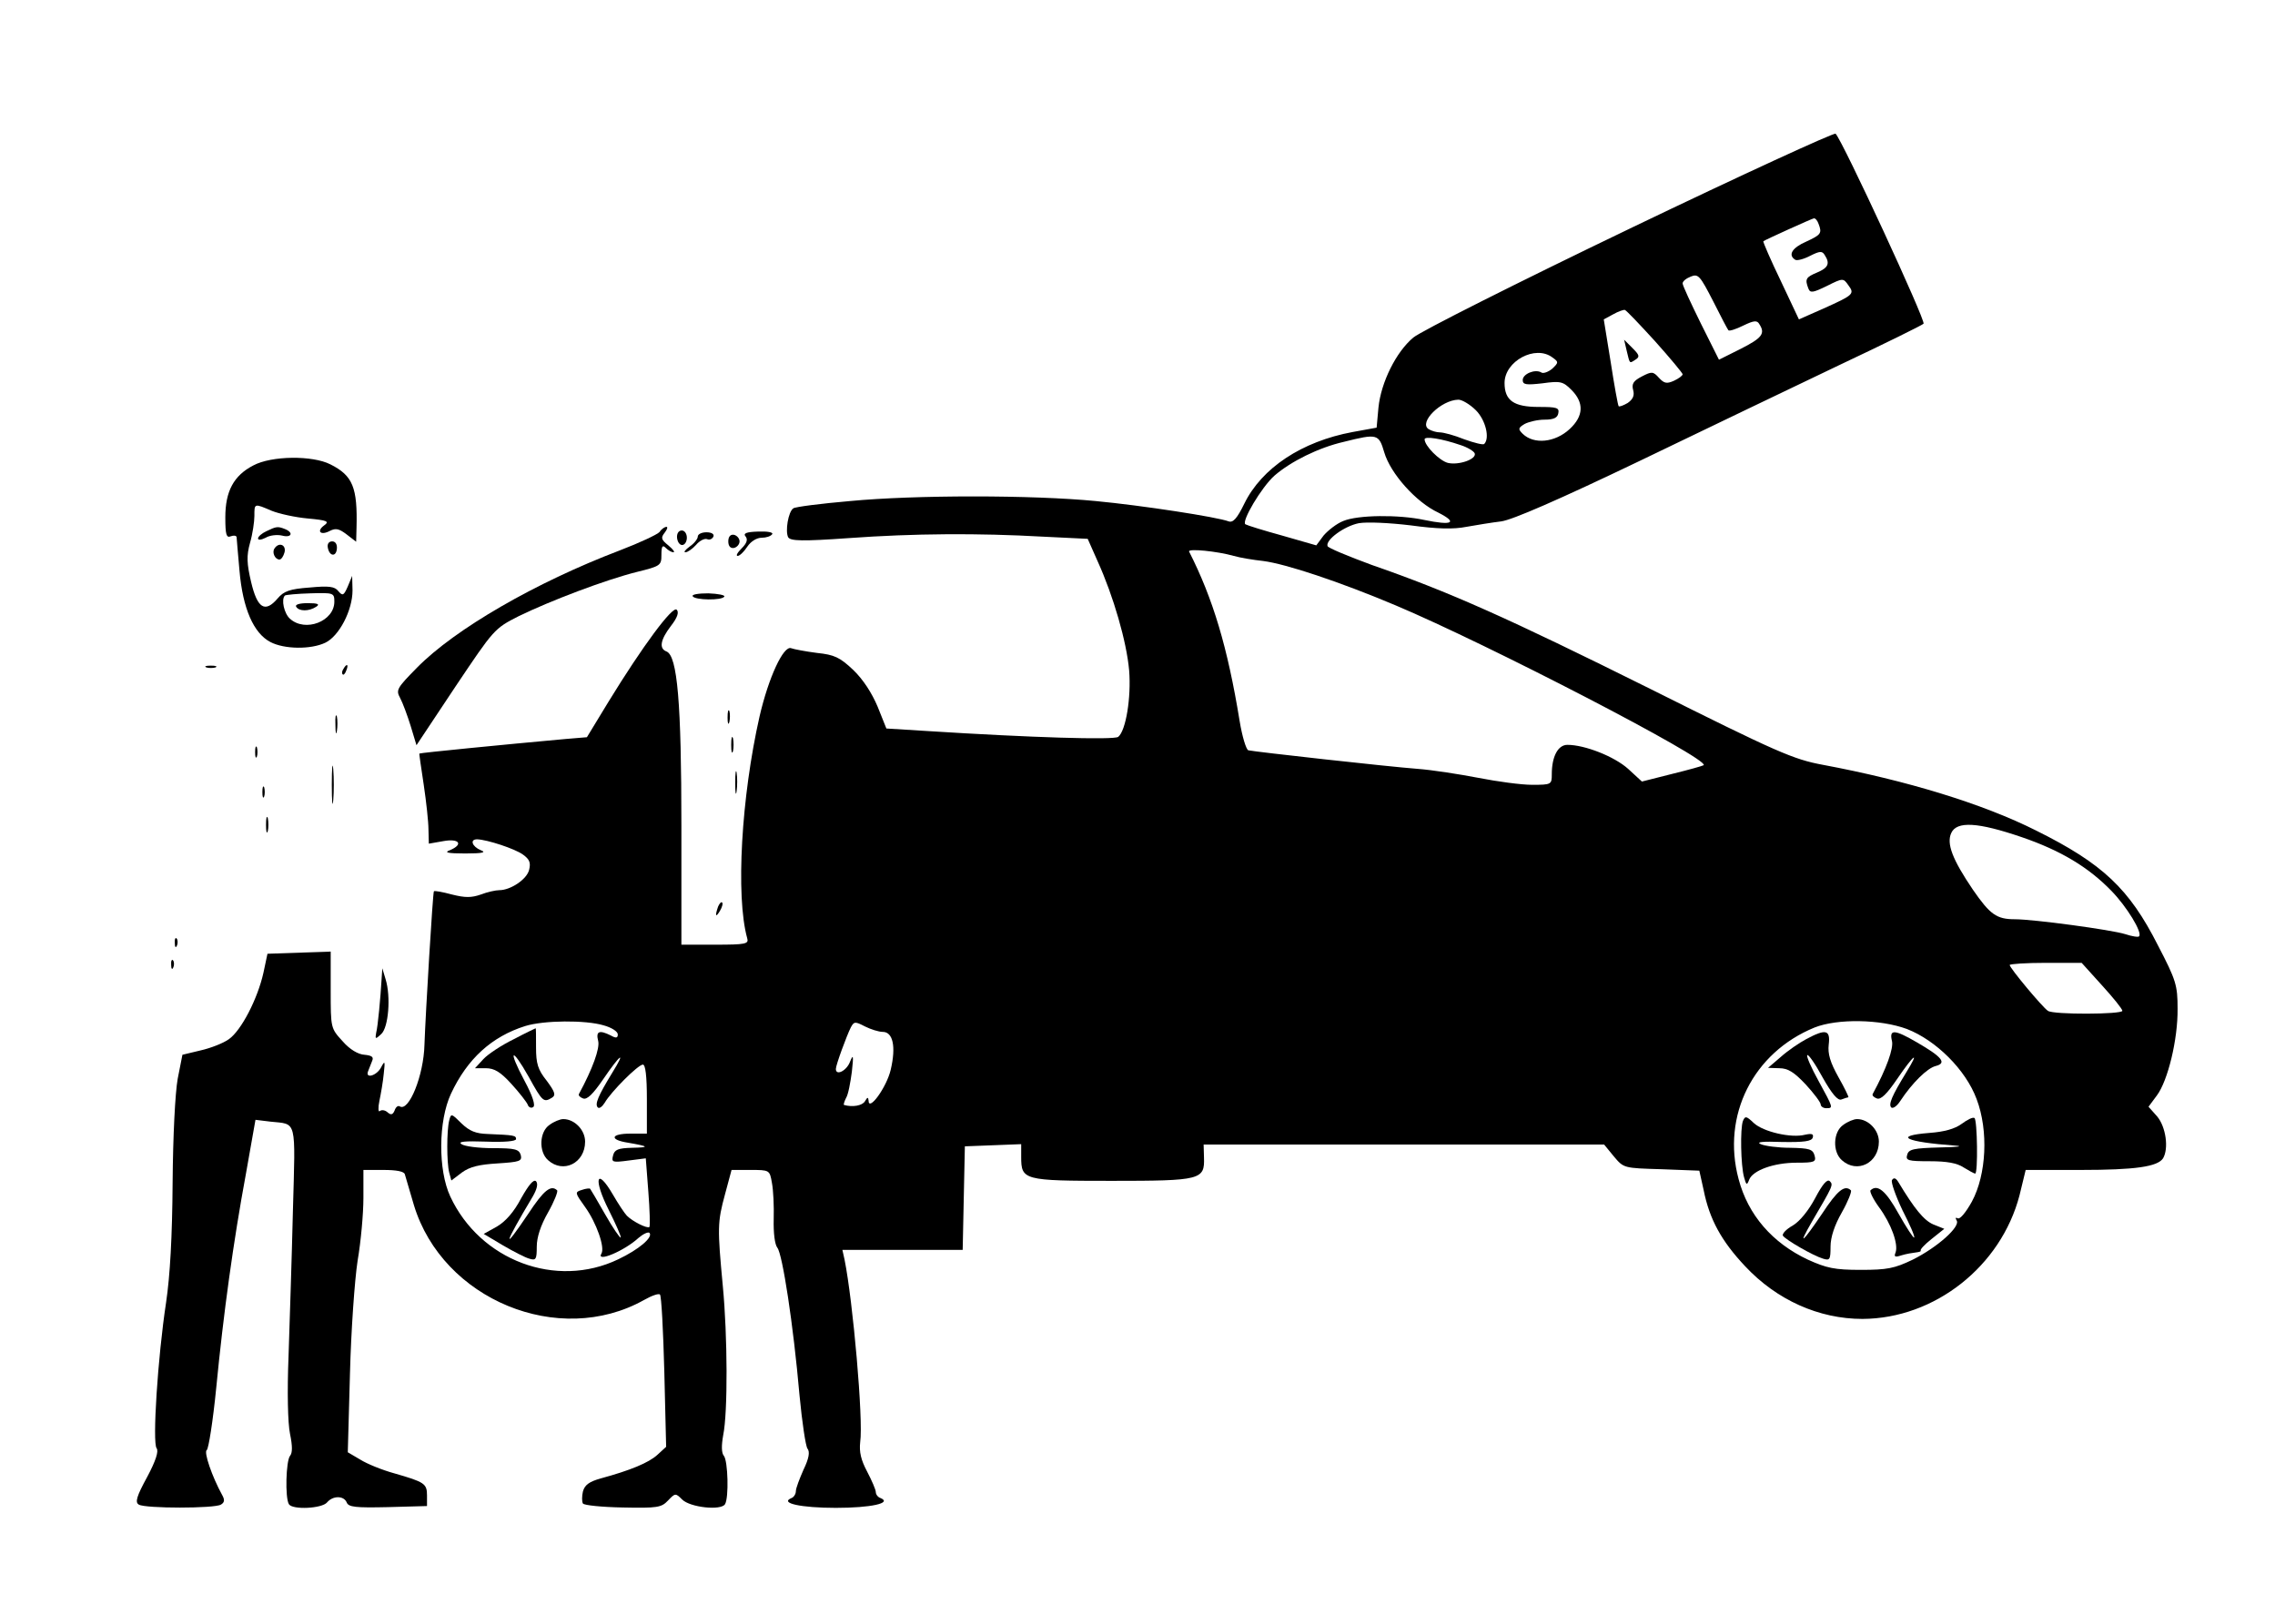 <?xml version="1.0" standalone="no"?>
<!DOCTYPE svg PUBLIC "-//W3C//DTD SVG 20010904//EN"
 "http://www.w3.org/TR/2001/REC-SVG-20010904/DTD/svg10.dtd">
<svg version="1.0" xmlns="http://www.w3.org/2000/svg"
 width="626pt" height="447pt" viewBox="0 0 626 447"
 preserveAspectRatio="xMidYMid meet">

<g transform="translate(0,447) scale(0.1,-0.1)"
fill="#000000" stroke="none">
<path d="M4485 3841 c-308 -148 -576 -283 -596 -300 -47 -39 -89 -123 -96
-193 l-5 -55 -66 -12 c-140 -26 -250 -99 -298 -197 -20 -41 -31 -53 -43 -49
-31 12 -239 44 -366 56 -175 17 -497 17 -676 0 -81 -7 -151 -16 -156 -20 -14
-9 -23 -64 -14 -80 7 -10 39 -11 166 -2 180 13 357 14 535 4 l123 -6 27 -61
c44 -97 80 -222 87 -301 6 -75 -9 -166 -30 -183 -11 -9 -242 -2 -525 16 l-113
7 -24 60 c-16 38 -40 75 -67 101 -37 35 -52 42 -100 47 -31 4 -63 10 -71 13
-21 8 -62 -80 -87 -188 -50 -221 -66 -494 -34 -610 5 -16 -4 -18 -88 -18 l-93
0 0 327 c0 339 -11 468 -41 480 -21 8 -17 32 12 70 18 23 23 38 16 45 -11 11
-93 -99 -188 -254 l-59 -97 -60 -5 c-165 -15 -400 -38 -401 -40 -1 0 5 -39 12
-86 7 -47 13 -102 13 -123 l1 -39 40 7 c44 8 56 -9 18 -25 -17 -6 -7 -9 42 -9
49 0 59 3 43 9 -24 10 -31 30 -10 30 28 -1 104 -26 126 -42 18 -13 22 -22 17
-42 -6 -26 -51 -56 -82 -56 -10 0 -33 -5 -51 -12 -26 -9 -43 -9 -79 0 -26 7
-48 11 -50 9 -3 -2 -23 -337 -26 -422 -2 -85 -43 -186 -68 -170 -5 3 -11 -2
-14 -11 -5 -12 -10 -14 -20 -5 -7 6 -16 7 -21 3 -4 -4 -5 9 -1 28 4 19 10 53
12 75 4 35 3 37 -7 18 -12 -24 -45 -33 -36 -11 3 7 8 20 11 28 5 11 -1 15 -21
17 -17 1 -40 14 -60 37 -33 36 -33 36 -33 141 l0 106 -87 -3 -87 -3 -11 -52
c-16 -72 -61 -159 -95 -183 -15 -11 -51 -25 -78 -31 l-50 -12 -13 -66 c-7 -39
-13 -157 -14 -286 -1 -148 -7 -256 -18 -330 -23 -151 -38 -386 -26 -401 6 -8
-2 -34 -26 -79 -29 -53 -34 -70 -23 -76 17 -11 209 -11 226 0 10 6 11 13 3 27
-27 49 -51 118 -42 123 5 4 17 80 26 171 20 206 47 402 82 591 l26 147 41 -5
c74 -8 69 11 62 -246 -3 -127 -9 -307 -12 -399 -4 -100 -2 -185 4 -214 7 -34
7 -53 0 -61 -11 -14 -14 -115 -3 -133 10 -16 91 -12 105 5 16 19 46 19 54 0 5
-13 24 -15 113 -13 l108 3 0 29 c0 33 -7 37 -90 61 -33 9 -75 26 -94 38 l-34
20 6 216 c3 119 13 259 21 311 9 52 16 130 16 173 l0 77 55 0 c36 0 57 -4 59
-12 2 -7 13 -45 25 -85 79 -260 399 -392 633 -261 21 12 41 19 44 15 4 -3 9
-99 12 -213 l5 -206 -24 -22 c-24 -22 -75 -43 -156 -65 -32 -9 -44 -18 -49
-36 -3 -13 -3 -28 0 -33 3 -5 53 -10 110 -11 95 -2 106 0 124 19 20 21 21 21
39 3 22 -22 107 -31 118 -13 11 18 8 119 -3 133 -7 8 -7 29 -2 57 13 63 12
274 -1 410 -15 160 -15 176 6 253 l18 67 52 0 c52 0 53 0 59 -35 4 -20 6 -65
5 -100 -1 -39 3 -70 10 -79 14 -17 44 -211 61 -406 7 -74 17 -141 22 -147 7
-9 4 -27 -11 -58 -11 -25 -21 -51 -21 -59 0 -8 -6 -17 -12 -19 -34 -14 26 -27
122 -27 96 0 156 13 123 27 -7 2 -13 10 -13 16 0 7 -11 32 -24 57 -17 32 -22
54 -19 81 9 61 -20 388 -43 502 l-6 27 166 0 165 0 3 143 3 142 78 3 77 3 0
-35 c0 -64 6 -66 249 -66 246 0 256 3 254 64 l-1 36 551 0 551 0 27 -33 c27
-32 27 -32 131 -35 l104 -4 12 -54 c16 -80 49 -140 114 -209 87 -93 203 -145
323 -145 199 1 381 145 432 340 l17 70 151 0 c151 0 212 9 227 32 16 27 8 86
-16 115 l-24 27 23 31 c30 40 58 154 57 239 0 64 -4 78 -54 174 -79 156 -152
225 -335 316 -147 74 -357 138 -587 181 -81 15 -125 34 -475 209 -394 196
-553 267 -766 341 -65 24 -121 47 -122 52 -6 17 46 55 86 63 23 4 85 1 143 -6
73 -10 118 -11 153 -4 28 5 71 12 96 15 30 4 157 59 380 166 184 89 433 208
554 266 121 57 224 108 228 112 7 7 -222 502 -242 523 -3 4 -258 -113 -566
-261z m519 13 c10 -26 7 -30 -34 -49 -39 -17 -51 -37 -30 -50 5 -3 24 2 41 11
26 13 33 14 40 2 15 -23 10 -35 -21 -48 -31 -13 -34 -18 -24 -44 5 -13 12 -12
51 7 44 22 45 22 59 2 18 -24 14 -27 -68 -64 l-68 -30 -50 106 c-28 58 -49
107 -48 109 5 4 133 62 139 63 4 1 10 -6 13 -15z m-248 -293 c2 -3 21 3 41 13
29 14 38 15 44 4 17 -26 8 -38 -51 -68 l-60 -30 -50 100 c-27 55 -50 104 -50
110 0 6 10 14 23 19 20 8 25 2 61 -68 21 -42 40 -78 42 -80z m-202 -30 c42
-47 76 -88 76 -91 0 -4 -11 -12 -24 -18 -20 -9 -27 -7 -41 8 -16 18 -20 18
-47 4 -23 -12 -29 -20 -24 -38 4 -15 -1 -25 -15 -35 -12 -7 -23 -11 -25 -9 -2
2 -12 57 -22 122 l-19 117 26 14 c14 8 29 13 32 12 4 -1 41 -40 83 -86z m-282
-45 c17 -12 17 -14 -1 -31 -11 -9 -25 -14 -30 -10 -17 10 -51 -4 -51 -21 0
-13 10 -14 54 -9 50 7 57 5 80 -18 35 -35 34 -72 -5 -108 -40 -37 -98 -43
-129 -13 -13 13 -13 16 5 27 11 6 36 12 55 12 25 0 36 5 38 18 3 15 -5 17 -54
17 -69 0 -94 18 -94 66 0 60 85 106 132 70z m-211 -145 c27 -27 39 -77 23 -93
-3 -3 -27 3 -55 13 -27 11 -57 19 -67 19 -9 0 -23 4 -31 9 -28 18 34 80 82 81
10 0 32 -13 48 -29z m-252 -116 c17 -58 87 -137 149 -166 55 -28 38 -36 -39
-20 -70 15 -183 14 -223 -3 -18 -7 -42 -26 -54 -40 l-20 -27 -94 27 c-51 14
-96 28 -101 31 -12 7 44 102 80 134 45 39 121 77 191 93 92 23 96 22 111 -29z
m210 20 c19 -6 37 -17 39 -23 5 -16 -44 -33 -74 -26 -23 6 -64 47 -64 65 0 9
47 2 99 -16z m-624 -305 c17 -5 53 -11 81 -14 62 -8 210 -57 364 -122 254
-107 864 -423 848 -440 -3 -2 -42 -13 -87 -24 l-83 -21 -38 35 c-38 34 -119
66 -167 66 -26 0 -43 -32 -43 -81 0 -28 -1 -29 -54 -29 -30 0 -96 9 -147 19
-52 10 -128 22 -169 25 -80 6 -448 47 -465 51 -6 2 -17 38 -24 81 -33 202 -73
336 -139 466 -4 9 77 1 123 -12z m2168 -774 c108 -37 184 -83 247 -148 42 -43
86 -115 76 -125 -2 -3 -20 0 -38 6 -38 12 -252 41 -304 41 -50 0 -68 13 -115
81 -57 84 -73 127 -60 156 15 34 74 30 194 -11z m221 -408 c31 -34 56 -65 56
-70 0 -10 -191 -11 -205 0 -16 11 -105 118 -105 126 0 3 45 6 99 6 l99 0 56
-62z m-4123 -110 c22 -6 39 -17 39 -25 0 -10 -5 -11 -19 -3 -32 16 -42 12 -35
-15 5 -20 -15 -76 -53 -146 -2 -4 3 -9 11 -12 11 -5 28 12 56 53 47 69 64 81
25 18 -39 -64 -49 -87 -40 -96 4 -4 12 2 19 13 17 30 92 105 105 105 7 0 11
-31 11 -95 l0 -95 -45 0 c-55 0 -59 -17 -7 -25 58 -10 61 -13 11 -14 -38 -1
-48 -5 -52 -21 -5 -19 -2 -20 43 -14 l47 6 7 -92 c4 -50 5 -94 3 -97 -6 -5
-46 15 -62 31 -6 6 -24 33 -39 59 -45 77 -54 42 -11 -43 20 -40 35 -74 33 -76
-2 -2 -22 27 -43 64 -21 37 -40 69 -41 70 -1 2 -12 1 -23 -3 -20 -6 -19 -8 9
-47 31 -43 55 -111 45 -128 -16 -26 63 7 102 43 13 11 26 17 30 14 11 -12 -29
-46 -86 -73 -171 -82 -380 -3 -462 173 -34 73 -33 208 2 283 45 96 112 157
204 186 51 16 166 17 216 2z m768 -18 c28 0 37 -40 22 -104 -11 -48 -61 -117
-61 -85 -1 10 -3 10 -10 -2 -7 -12 -34 -17 -58 -10 -1 1 1 9 6 19 6 9 12 42
16 72 5 45 4 50 -5 28 -9 -25 -39 -40 -39 -20 0 11 30 92 41 114 9 17 12 17
39 3 16 -8 38 -15 49 -15z m2818 8 c80 -31 162 -112 192 -193 33 -87 27 -208
-13 -282 -16 -29 -33 -50 -39 -46 -6 3 -7 1 -3 -6 11 -17 -53 -74 -121 -108
-50 -24 -70 -28 -143 -28 -72 0 -94 5 -145 28 -98 46 -165 123 -191 222 -47
175 40 348 209 417 63 25 181 23 254 -4z"/>
<path d="M4476 3505 c9 -37 7 -36 24 -25 13 8 11 13 -8 32 l-23 23 7 -30z"/>
<path d="M1414 1610 c-33 -16 -71 -41 -84 -55 l-23 -25 30 0 c23 0 40 -10 70
-43 22 -24 42 -50 45 -57 2 -7 9 -11 15 -7 7 4 -1 30 -24 73 -46 86 -36 95 12
10 38 -69 41 -71 64 -57 11 7 8 16 -15 47 -24 30 -29 47 -29 91 0 29 0 53 -1
53 0 0 -28 -13 -60 -30z"/>
<path d="M1236 1386 c-7 -28 -7 -115 0 -143 l6 -22 29 22 c22 16 48 22 98 25
61 4 68 6 64 23 -5 16 -15 19 -77 19 -39 0 -78 5 -86 11 -11 7 8 9 67 7 51 -2
83 1 83 7 0 10 -5 11 -78 14 -33 1 -50 8 -72 29 -28 28 -29 28 -34 8z"/>
<path d="M1512 1374 c-28 -19 -30 -74 -4 -97 42 -38 102 -8 102 51 0 32 -29
62 -60 62 -9 0 -26 -7 -38 -16z"/>
<path d="M1434 1172 c-20 -38 -43 -64 -67 -78 l-36 -20 52 -31 c29 -17 62 -34
73 -37 19 -6 21 -2 21 33 0 26 11 59 31 94 17 30 28 58 25 61 -17 16 -37 0
-79 -64 -74 -110 -68 -87 12 47 12 21 15 35 9 42 -7 6 -20 -10 -41 -47z"/>
<path d="M4970 1610 c-19 -10 -51 -32 -70 -49 l-35 -30 31 -1 c24 0 41 -11 73
-45 22 -24 41 -49 41 -55 0 -5 7 -10 15 -10 20 0 20 0 -21 75 -20 36 -34 68
-31 71 3 3 22 -24 42 -61 26 -46 42 -65 52 -61 8 3 17 6 19 6 2 0 -10 25 -27
55 -23 41 -30 65 -27 90 5 41 -8 44 -62 15z"/>
<path d="M5206 1605 c5 -20 -15 -76 -53 -146 -2 -4 3 -9 11 -12 11 -5 28 12
56 53 47 69 64 81 25 18 -39 -64 -49 -87 -41 -96 5 -4 16 4 25 18 33 50 74 90
97 96 32 8 18 25 -51 65 -62 36 -77 37 -69 4z"/>
<path d="M4796 1385 c-8 -21 -6 -123 3 -155 6 -22 8 -23 14 -7 10 26 68 47
131 47 49 0 54 2 49 20 -5 17 -14 20 -67 21 -33 0 -70 5 -81 10 -14 6 5 8 59
6 60 -1 81 2 84 12 3 10 -2 12 -21 8 -38 -10 -115 8 -141 32 -21 20 -24 20
-30 6z"/>
<path d="M5398 1377 c-19 -14 -48 -22 -88 -25 -103 -8 -67 -25 70 -35 25 -2 6
-4 -41 -5 -74 -2 -87 -5 -91 -20 -5 -16 2 -18 62 -18 47 0 75 -5 93 -17 15 -9
29 -17 32 -17 8 0 6 148 -2 153 -5 3 -20 -5 -35 -16z"/>
<path d="M5072 1374 c-28 -19 -30 -74 -4 -97 42 -38 102 -8 102 51 0 32 -29
62 -60 62 -9 0 -26 -7 -38 -16z"/>
<path d="M4995 1173 c-18 -34 -42 -64 -62 -76 -18 -10 -30 -23 -27 -28 7 -11
83 -55 110 -63 19 -6 21 -3 21 33 0 26 11 59 31 94 17 30 28 58 25 61 -17 16
-37 0 -79 -64 -54 -80 -69 -93 -28 -22 58 99 59 101 49 111 -7 7 -20 -8 -40
-46z"/>
<path d="M5206 1222 c-3 -6 10 -43 29 -83 20 -39 35 -73 32 -75 -2 -2 -21 27
-43 66 -35 63 -58 82 -77 64 -3 -3 7 -24 23 -46 34 -46 54 -102 46 -125 -5
-12 -2 -14 16 -8 13 4 31 7 40 8 9 1 15 3 13 5 -2 3 11 17 30 32 l35 28 -30
12 c-26 11 -52 43 -96 116 -7 12 -13 14 -18 6z"/>
<path d="M697 3189 c-54 -28 -77 -71 -77 -143 0 -48 3 -57 15 -52 8 3 15 2 16
-2 0 -4 4 -46 8 -93 9 -104 39 -172 85 -196 38 -20 111 -21 151 -2 38 18 75
89 75 144 l-1 40 -12 -29 c-11 -25 -14 -27 -26 -13 -10 13 -26 15 -79 10 -55
-4 -71 -10 -88 -30 -35 -41 -56 -27 -73 45 -12 51 -13 72 -3 108 7 24 12 58
12 74 0 35 -1 35 48 14 20 -8 65 -18 99 -21 54 -5 60 -8 45 -19 -22 -16 -10
-29 16 -15 16 8 25 6 46 -10 l26 -20 1 38 c3 111 -10 144 -72 175 -49 25 -162
24 -212 -3z m223 -375 c0 -54 -80 -85 -122 -47 -16 14 -25 53 -14 64 3 2 34 5
70 6 64 2 66 1 66 -23z"/>
<path d="M815 2800 c8 -13 35 -13 55 0 11 7 5 10 -23 10 -23 0 -36 -4 -32 -10z"/>
<path d="M733 3008 c-13 -6 -23 -15 -23 -20 0 -5 9 -4 21 2 11 7 32 9 45 6 26
-7 33 8 8 18 -20 8 -24 7 -51 -6z"/>
<path d="M1815 3006 c-6 -7 -55 -30 -110 -51 -231 -88 -453 -216 -558 -323
-55 -56 -58 -61 -46 -83 7 -13 20 -48 29 -77 l16 -53 107 161 c106 158 107
160 174 194 86 42 238 100 326 122 65 16 67 18 67 47 0 24 3 28 12 19 7 -7 16
-12 21 -12 5 0 -1 8 -14 19 -20 16 -21 21 -10 35 7 9 9 16 5 16 -5 0 -14 -6
-19 -14z"/>
<path d="M1863 2990 c1 -11 7 -20 14 -20 7 0 13 9 13 20 0 11 -6 20 -14 20 -9
0 -14 -9 -13 -20z"/>
<path d="M1920 2993 c0 -6 -10 -19 -22 -27 -12 -9 -18 -16 -12 -16 6 0 19 9
29 20 10 12 24 19 31 16 7 -3 14 1 17 7 3 7 -5 12 -19 12 -13 0 -24 -5 -24
-12z"/>
<path d="M2052 2993 c6 -8 3 -18 -11 -32 -12 -12 -17 -21 -11 -21 5 0 17 11
26 25 10 15 26 25 40 25 12 0 25 4 29 10 3 5 -13 8 -39 7 -33 -1 -42 -5 -34
-14z"/>
<path d="M2004 2980 c0 -13 6 -20 16 -18 8 2 15 10 15 18 0 8 -7 16 -15 18
-10 2 -16 -5 -16 -18z"/>
<path d="M902 2963 c4 -24 23 -27 25 -3 1 12 -4 20 -13 20 -9 0 -14 -7 -12
-17z"/>
<path d="M755 2960 c-7 -11 2 -30 14 -30 5 0 11 9 14 20 5 21 -16 29 -28 10z"/>
<path d="M1906 2829 c6 -11 81 -12 87 -1 3 4 -17 8 -44 9 -27 0 -46 -3 -43 -8z"/>
<path d="M568 2633 c6 -2 18 -2 25 0 6 3 1 5 -13 5 -14 0 -19 -2 -12 -5z"/>
<path d="M945 2629 c-4 -6 -5 -12 -2 -15 2 -3 7 2 10 11 7 17 1 20 -8 4z"/>
<path d="M2002 2495 c0 -16 2 -22 5 -12 2 9 2 23 0 30 -3 6 -5 -1 -5 -18z"/>
<path d="M923 2475 c0 -22 2 -30 4 -17 2 12 2 30 0 40 -3 9 -5 -1 -4 -23z"/>
<path d="M2012 2420 c0 -19 2 -27 5 -17 2 9 2 25 0 35 -3 9 -5 1 -5 -18z"/>
<path d="M702 2400 c0 -14 2 -19 5 -12 2 6 2 18 0 25 -3 6 -5 1 -5 -13z"/>
<path d="M913 2310 c0 -47 2 -66 4 -42 2 23 2 61 0 85 -2 23 -4 4 -4 -43z"/>
<path d="M2023 2315 c0 -27 2 -38 4 -22 2 15 2 37 0 50 -2 12 -4 0 -4 -28z"/>
<path d="M722 2290 c0 -14 2 -19 5 -12 2 6 2 18 0 25 -3 6 -5 1 -5 -13z"/>
<path d="M732 2200 c0 -19 2 -27 5 -17 2 9 2 25 0 35 -3 9 -5 1 -5 -18z"/>
<path d="M1976 1975 c-9 -26 -7 -32 5 -12 6 10 9 21 6 23 -2 3 -7 -2 -11 -11z"/>
<path d="M481 1874 c0 -11 3 -14 6 -6 3 7 2 16 -1 19 -3 4 -6 -2 -5 -13z"/>
<path d="M471 1814 c0 -11 3 -14 6 -6 3 7 2 16 -1 19 -3 4 -6 -2 -5 -13z"/>
<path d="M1050 1775 c-3 -51 -10 -129 -15 -148 -3 -17 -2 -18 14 -3 20 18 27
103 12 151 l-9 30 -2 -30z"/>
</g>
</svg>

